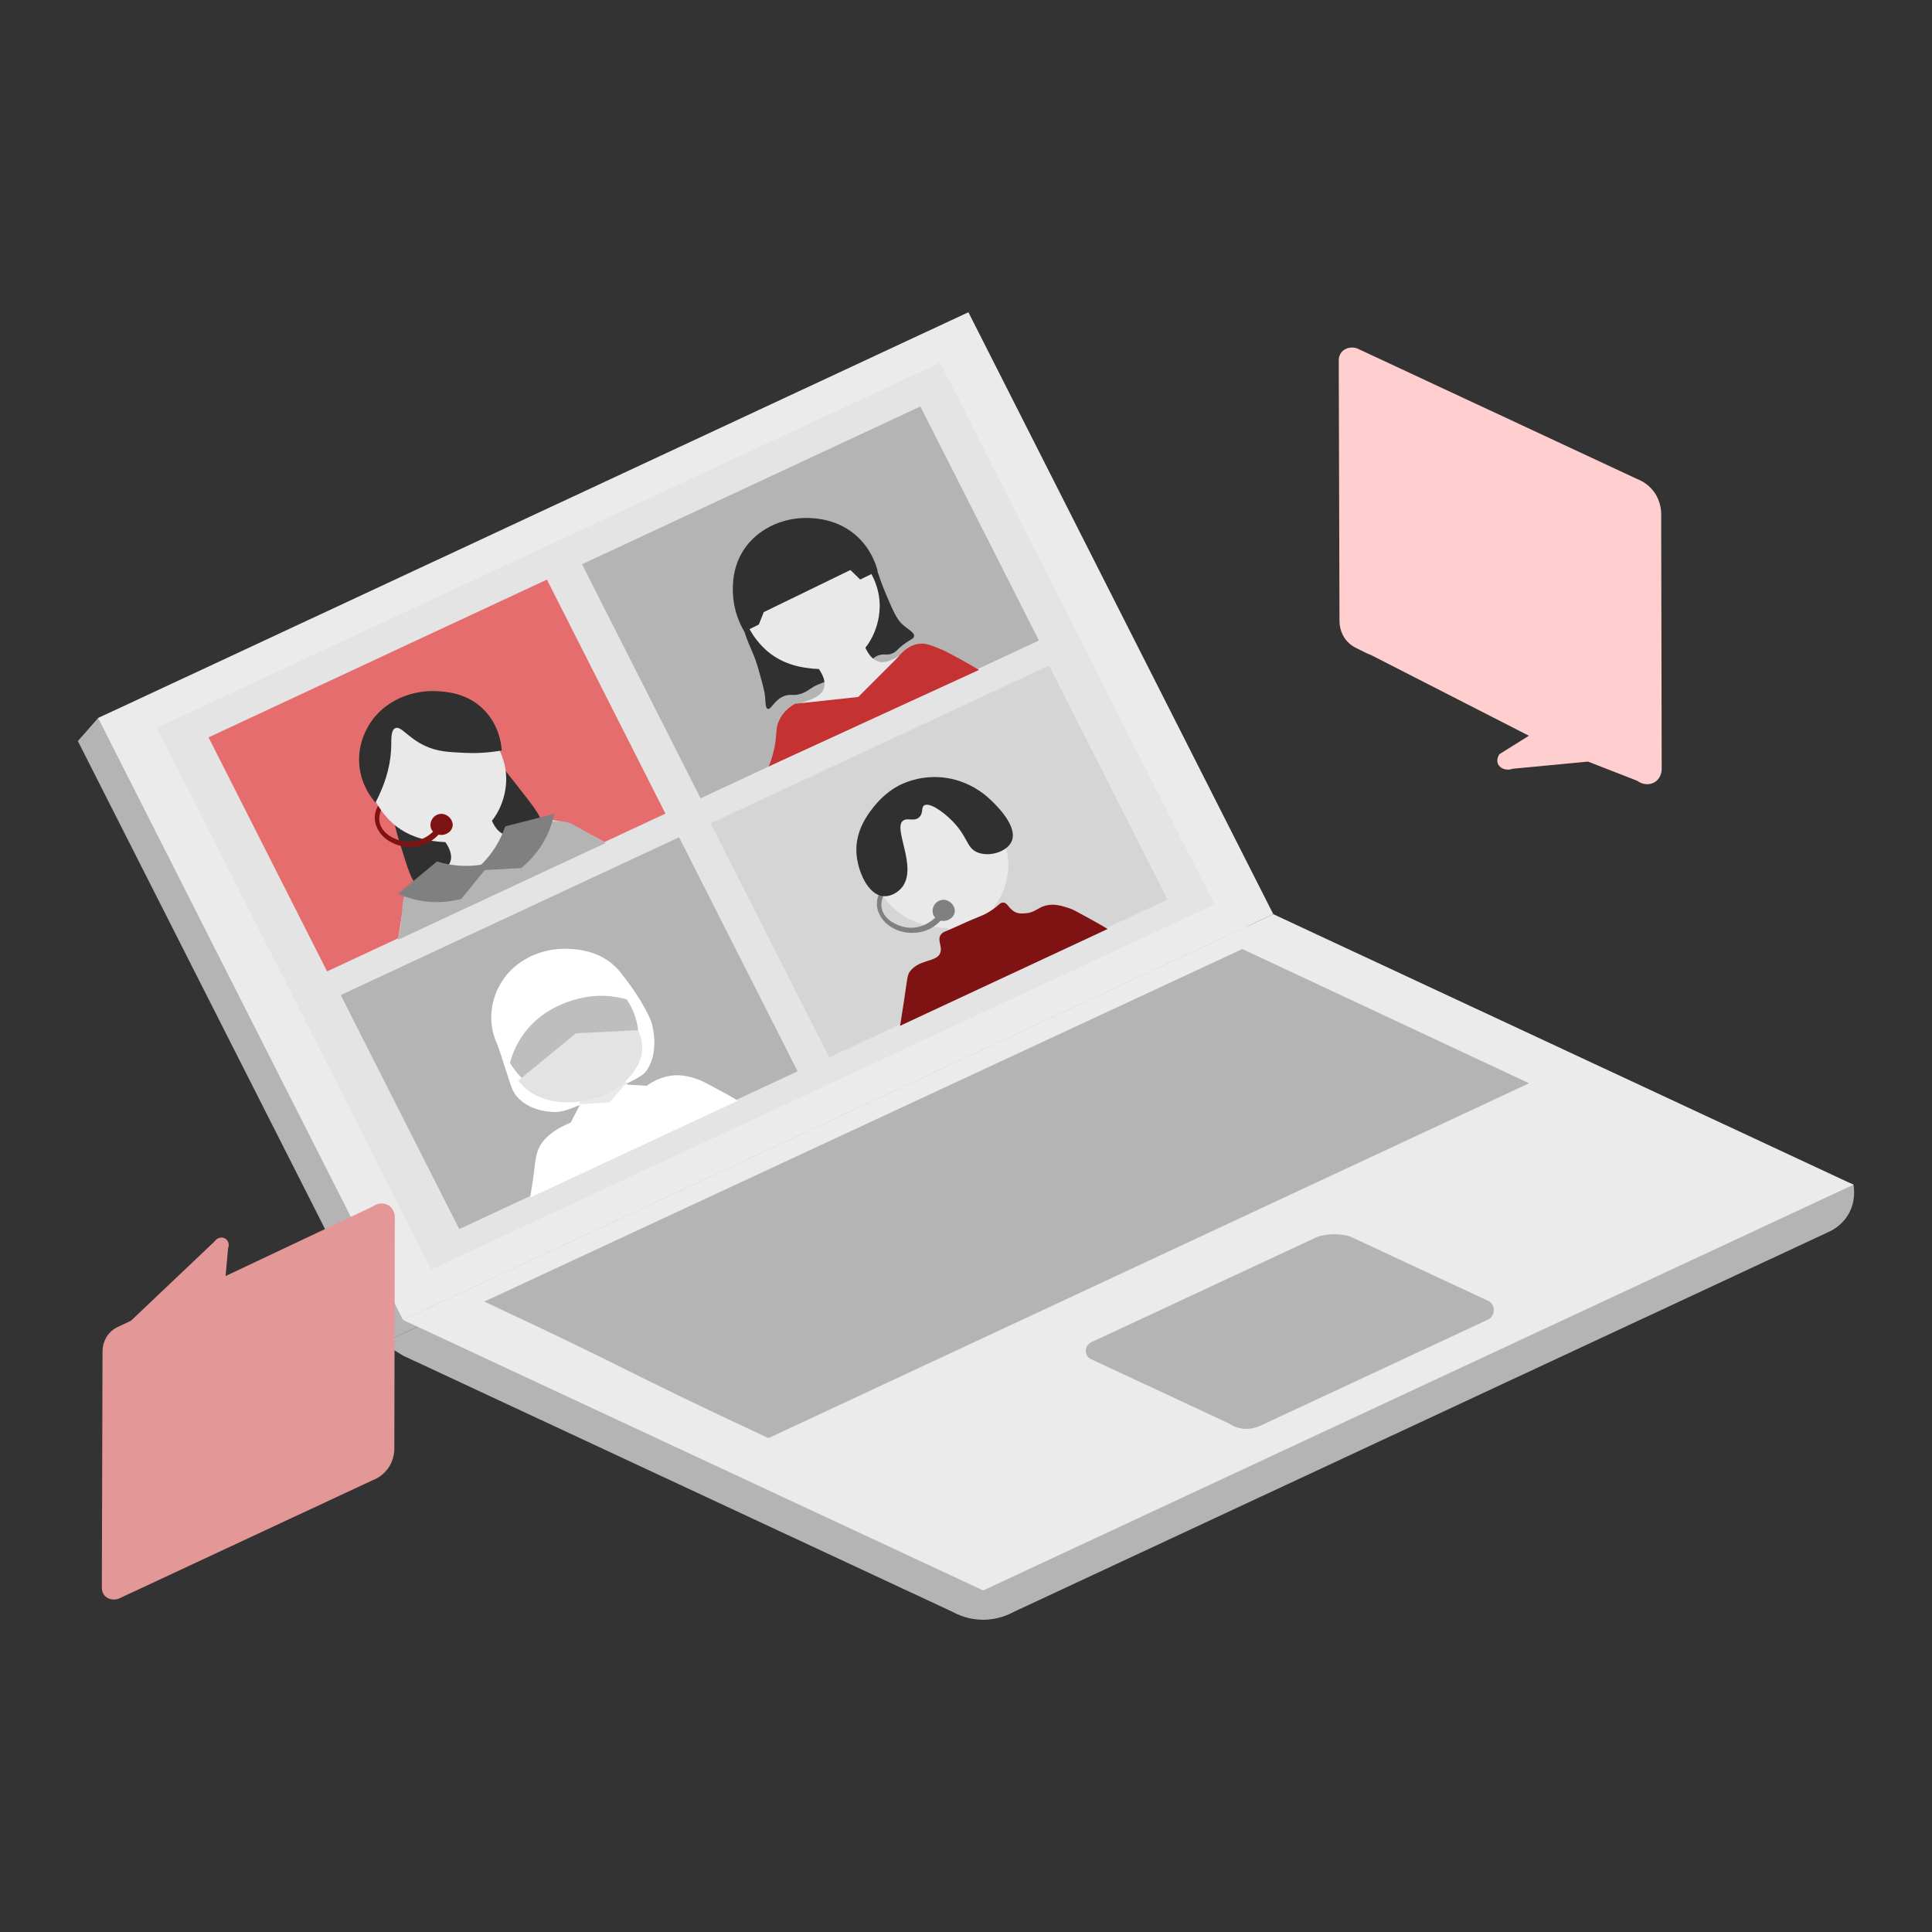 <?xml version="1.0" encoding="utf-8"?>
<!-- Generator: Adobe Illustrator 26.3.1, SVG Export Plug-In . SVG Version: 6.00 Build 0)  -->
<svg version="1.1" xmlns="http://www.w3.org/2000/svg" xmlns:xlink="http://www.w3.org/1999/xlink" x="0px" y="0px"
	 viewBox="0 0 280 280" style="enable-background:new 0 0 280 280;" xml:space="preserve">
<rect x="0" y="0" width="280" height="280" fill="#333333" stroke="none"/>
<style type="text/css">
	.st0{fill:#F5F5F5;}
	.st1{fill:#FFDED2;}
	.st2{fill:#C1E5D2;}
	.st3{fill:#FFE2BB;}
	.st4{fill:#BDCBE0;}
	.st5{fill:none;}
	.st6{fill:#F43B3B;}
	.st7{fill:#FFFFFF;}
	.st8{fill:#232323;}
	.st9{clip-path:url(#SVGID_00000129179332205842504760000013859528680607186072_);}
	.st10{fill:#231815;}
	.st11{fill:#FFFFFF;stroke:#F33B3B;stroke-width:2;stroke-linecap:round;stroke-linejoin:round;stroke-miterlimit:10;}
	.st12{fill:#4D5357;}
	.st13{fill:none;stroke:#000000;stroke-miterlimit:10;}
	.st14{fill:#343432;}
	.st15{fill:none;stroke:#343432;stroke-width:2;stroke-linecap:round;stroke-linejoin:round;stroke-miterlimit:10;}
	.st16{fill:#3E3A39;}
	.st17{fill:#F13B3B;}
	.st18{fill:#F56423;}
	.st19{fill:#0DBF84;}
	.st20{fill:#FFBE08;}
	.st21{fill:#3A67BF;}
	.st22{fill:#C9C9C9;}
	.st23{fill:#E6E6E6;}
	.st24{fill:#D64816;}
	.st25{fill:#FAAD86;}
	.st26{fill:#DADADA;}
	.st27{fill:#EFEFEF;}
	.st28{fill:#CDCDCD;}
	.st29{fill:#494949;}
	.st30{fill:#EC804F;}
	.st31{fill:#2F312E;}
	.st32{fill:#B83202;}
	.st33{fill:#ECECED;}
	.st34{fill:#B9B8B8;}
	.st35{fill:#EDEDED;}
	.st36{fill:#E3E3E2;}
	.st37{fill:#6E90CA;}
	.st38{fill:#E1E1E1;}
	.st39{fill:#0D0D0D;}
	.st40{fill:#942705;}
	.st41{fill:#0EA568;}
	.st42{fill:#82DBB0;}
	.st43{fill:#0A8952;}
	.st44{fill:#077543;}
	.st45{fill:#2C5594;}
	.st46{fill:#99B3D1;}
	.st47{fill:#1D3860;}
	.st48{fill:#2E302F;}
	.st49{fill:#CACACA;}
	.st50{fill:#B9B9B9;}
	.st51{fill:#D8D7D7;}
	.st52{fill:#DD970B;}
	.st53{fill:#F9CF85;}
	.st54{fill:#C98409;}
	.st55{fill:#DA940B;}
	.st56{fill:#FFCFCF;}
	.st57{fill:#31312E;}
	.st58{clip-path:url(#SVGID_00000072990495409109802900000001045659871497051776_);}
	.st59{fill:#EFA3A3;}
	.st60{fill:#E66D6D;}
	.st61{fill:#DBDBDB;}
	.st62{fill:#BFBFBF;}
	.st63{fill:#E4E4E4;}
	.st64{fill:#4583C3;}
	.st65{fill:#616161;}
	.st66{fill:#E5E5E5;}
	.st67{fill:#303030;}
	.st68{fill:#B6B6B6;}
	.st69{fill:#EBEBEB;}
	.st70{fill:#D28C0B;}
	.st71{fill:#BE8009;}
	.st72{fill:#7F1212;}
	.st73{clip-path:url(#SVGID_00000032618355425817167520000016990276083477318574_);}
	.st74{clip-path:url(#SVGID_00000157999238028164741490000010736148786975459460_);}
	.st75{clip-path:url(#SVGID_00000015321597973983772390000002932433050441739411_);}
	.st76{fill:#B4B4B4;}
	.st77{fill:#E39797;}
	.st78{fill:#E9E9E9;}
	.st79{fill:#808080;}
	.st80{fill:#C43232;}
	.st81{fill:#BEBEBE;}
	.st82{fill:#D5D5D5;}
	.st83{fill:#E3E3E3;}
	.st84{fill:#BBBBBB;}
	.st85{fill:#ECECEC;}
	.st86{fill:#AF2020;}
	.st87{fill:#B7B7B7;}
	.st88{fill:#D8D8D7;}
	.st89{fill:#E2E2E2;}
	.st90{fill:#102774;}
	.st91{fill:#2F302F;}
	.st92{clip-path:url(#SVGID_00000170984449296675918280000013935647163638827174_);}
	.st93{clip-path:url(#SVGID_00000121973713015274748750000000262063365457027500_);}
	.st94{clip-path:url(#SVGID_00000029749903535562415330000011043360278463317902_);}
	.st95{clip-path:url(#SVGID_00000014613268123594129340000014034420054205839489_);}
	.st96{fill:#F7F7F7;}
	.st97{fill:#F1F1F1;}
	.st98{fill:#EDA911;}
	.st99{fill:#FAC65E;}
	.st100{fill:#59CF9E;}
	.st101{fill:#D4D4D4;}
	.st102{fill:#C5C5C5;}
	.st103{fill:#D8920B;}
	.st104{fill:#FCC85E;}
	.st105{fill:#F7AF00;}
	.st106{fill:#F4CA80;}
	.st107{fill:#FFB908;}
	.st108{fill:#E7E7E7;}
	.st109{fill:#E0E0E0;}
	.st110{fill:#EFAB11;}
	.st111{fill:#FF804A;}
	.st112{fill:#CECECE;}
	.st113{fill:#C2C2C2;}
	.st114{fill:#DDDDDD;}
	.st115{fill:#A1A1A1;}
	.st116{opacity:0.44;fill:#FFDED2;}
	.st117{fill:#818181;}
	.st118{clip-path:url(#SVGID_00000029749903535562415330000011043360278463317902_);fill:#FF804A;}
	.st119{clip-path:url(#SVGID_00000029749903535562415330000011043360278463317902_);fill:#FFFFFF;}
	.st120{fill:#EAA611;}
	.st121{fill:#962705;}
	.st122{clip-path:url(#SVGID_00000029749903535562415330000011043360278463317902_);fill:#962705;}
	.st123{clip-path:url(#SVGID_00000029749903535562415330000011043360278463317902_);fill:#EDEDED;}
	.st124{fill:#838383;}
	.st125{fill:none;stroke:#EB651D;stroke-miterlimit:10;}
	.st126{fill:#B33202;}
	.st127{clip-path:url(#SVGID_00000029749903535562415330000011043360278463317902_);fill:#077543;}
	.st128{clip-path:url(#SVGID_00000029749903535562415330000011043360278463317902_);fill:#0A8952;}
	.st129{clip-path:url(#SVGID_00000029749903535562415330000011043360278463317902_);fill:#0EA568;}
	.st130{clip-path:url(#SVGID_00000029749903535562415330000011043360278463317902_);fill:#0DBF84;}
	.st131{clip-path:url(#SVGID_00000029749903535562415330000011043360278463317902_);fill:#59D1A0;}
	.st132{clip-path:url(#SVGID_00000029749903535562415330000011043360278463317902_);fill:#82DBB0;}
	.st133{clip-path:url(#SVGID_00000029749903535562415330000011043360278463317902_);fill:#C1E5D2;}
	.st134{fill:#30312E;}
	.st135{fill:#616060;}
	.st136{fill:#B4B3B2;}
	.st137{fill:none;stroke:#343432;stroke-miterlimit:10;}
	.st138{clip-path:url(#SVGID_00000029749903535562415330000011043360278463317902_);fill:#DD970B;}
	.st139{fill:#102744;}
	.st140{clip-path:url(#SVGID_00000029749903535562415330000011043360278463317902_);fill:#FFDED2;}
	.st141{clip-path:url(#SVGID_00000029749903535562415330000011043360278463317902_);fill:#F56423;}
	.st142{fill:#C4C4C4;}
	.st143{fill:#DA2834;}
	.st144{fill:none;stroke:#DA6D6D;stroke-miterlimit:10;}
	.st145{fill:#7D000E;}
	.st146{fill:#EFAB12;}
	.st147{fill:#91ABC9;}
	.st148{fill:#DEDEDE;}
	.st149{fill:#2C558C;}
	.st150{fill:#E8A411;}
	.st151{fill:#F2C880;}
	.st152{fill:#FAFAFA;}
	.st153{clip-path:url(#SVGID_00000015346288343281946320000014624697835143654586_);}
	.st154{fill:#FFFFFF;stroke:#3E3A39;stroke-width:3;stroke-linecap:round;stroke-linejoin:round;stroke-miterlimit:10;}
	.st155{fill:#D1D1D1;}
	.st156{fill:#AC2020;}
	.st157{fill:#92ACCA;}
	.st158{fill:#BEE2CF;}
	.st159{fill:#C4C3C3;}
	.st160{fill:#9E9E9E;}
	.st161{fill:#B5B4B4;}
	.st162{fill:#D4D3D2;}
	.st163{fill:#E9E8E8;}
	.st164{fill:#78171C;}
	.st165{fill:#F5AD00;}
	.st166{fill:#F5C15E;}
	.st167{fill:#D6900B;}
	.st168{fill:#FFB708;}
	.st169{fill:#C3C3C3;}
	.st170{fill:#DFDFDF;}
	.st171{fill:#4587C7;}
	.st172{fill:#E8E8E8;}
	.st173{fill:#DEDDDD;}
	.st174{fill:#E73B3B;}
	.st175{fill:#D9D9D9;}
	.st176{fill:#BABABA;}
	.st177{clip-path:url(#SVGID_00000056406775001460416900000005305449314263540356_);}
	.st178{clip-path:url(#SVGID_00000065059798925237773140000007026086286020684713_);}
	.st179{clip-path:url(#SVGID_00000056406775001460416900000005305449314263540356_);fill:#FF804A;}
	.st180{clip-path:url(#SVGID_00000056406775001460416900000005305449314263540356_);fill:#FFFFFF;}
	.st181{clip-path:url(#SVGID_00000056406775001460416900000005305449314263540356_);fill:#962705;}
	.st182{clip-path:url(#SVGID_00000056406775001460416900000005305449314263540356_);fill:#EDEDED;}
	.st183{clip-path:url(#SVGID_00000056406775001460416900000005305449314263540356_);fill:#077543;}
	.st184{clip-path:url(#SVGID_00000056406775001460416900000005305449314263540356_);fill:#0A8952;}
	.st185{clip-path:url(#SVGID_00000056406775001460416900000005305449314263540356_);fill:#0EA568;}
	.st186{clip-path:url(#SVGID_00000056406775001460416900000005305449314263540356_);fill:#0DBF84;}
	.st187{clip-path:url(#SVGID_00000056406775001460416900000005305449314263540356_);fill:#59D1A0;}
	.st188{clip-path:url(#SVGID_00000056406775001460416900000005305449314263540356_);fill:#82DBB0;}
	.st189{clip-path:url(#SVGID_00000056406775001460416900000005305449314263540356_);fill:#C1E5D2;}
	.st190{clip-path:url(#SVGID_00000056406775001460416900000005305449314263540356_);fill:#DD970B;}
	.st191{clip-path:url(#SVGID_00000056406775001460416900000005305449314263540356_);fill:#FFDED2;}
	.st192{clip-path:url(#SVGID_00000056406775001460416900000005305449314263540356_);fill:#F56423;}
	.st193{clip-path:url(#SVGID_00000088113321284309889940000011503116388520662946_);}
	.st194{fill:none;stroke:#C8E600;stroke-width:2;stroke-miterlimit:10;}
	.st195{fill:none;stroke:#C8E600;stroke-width:4;stroke-miterlimit:10;}
	.st196{fill:#C8E600;}
	.st197{fill:none;stroke:#3D71F1;stroke-width:2;stroke-miterlimit:10;}
	.st198{fill:#E52828;}
	.st199{fill:#C13232;}
	.st200{fill:#E36D6D;}
	.st201{fill:#ECA0A0;}
	.st202{fill:#F26423;}
	.st203{fill:#EF5100;}
	.st204{fill:#D34816;}
	.st205{fill:#B53202;}
	.st206{fill:#F7AA83;}
	.st207{fill:#FFDBCF;}
	.st208{fill:#FFBB08;}
	.st209{fill:#F9B100;}
	.st210{fill:#00AF69;}
	.st211{fill:#0A8652;}
	.st212{fill:#59D1A0;}
	.st213{fill:#3A67BE;}
	.st214{fill:#1D5EB9;}
	.st215{fill:#96B0CE;}
	.st216{fill:#BAC8DD;}
	.st217{fill:#848484;}
	.st218{fill:#EAEAEA;}
	.st219{fill:#F2F2F2;}
	.st220{fill:#F9F9F9;}
	.st221{fill:#F4F4F4;}
	.st222{fill:none;stroke:#000000;stroke-width:4;stroke-linecap:round;stroke-linejoin:round;stroke-miterlimit:10;}
	.st223{fill:none;stroke:#000000;stroke-width:4;stroke-linecap:round;stroke-linejoin:round;}
	.st224{fill:none;stroke:#000000;stroke-width:4;stroke-linejoin:round;stroke-miterlimit:10;}
	.st225{fill:none;stroke:#FFFFFF;stroke-width:3;stroke-miterlimit:10;}
	.st226{fill:#3D71F1;}
</style>
<g id="背景">
</g>
<g id="デザイン_x5F_テキストなど">
</g>
<g id="SVG">
	<g>
		<g>
			<g>
				<path class="st76" d="M181.597,135.832c-14.729-29.079-29.458-58.157-44.187-87.236C96.347,67.083,55.285,85.571,14.221,104.059
					c-0.979,1.114-1.958,2.228-2.936,3.343c14.729,29.079,29.458,58.157,44.187,87.236
					C97.514,175.036,139.556,155.434,181.597,135.832z"/>
			</g>
			<path class="st69" d="M184.534,132.489c-14.729-29.079-29.458-58.157-44.187-87.236C98.305,64.855,56.263,84.457,14.221,104.059
				c14.729,29.079,29.458,58.157,44.187,87.236C100.45,171.693,142.492,152.091,184.534,132.489z"/>
			<path class="st63" d="M176.012,131.068c-13.256-26.171-26.512-52.342-39.768-78.513C98.406,70.197,60.569,87.838,22.731,105.48
				c13.256,26.171,26.512,52.342,39.768,78.513C100.337,166.351,138.175,148.709,176.012,131.068z"/>
			<g>
				<path class="st76" d="M115.596,155.263c-5.727-11.306-11.453-22.612-17.18-33.917c-16.346,7.621-32.692,15.243-49.038,22.864
					c5.727,11.306,11.453,22.612,17.18,33.917C82.904,170.506,99.25,162.884,115.596,155.263z"/>
			</g>
			<path class="st7" d="M89.273,140.203c2.071,2.354,3.392,4.467,4.223,5.99c0.655,1.2,0.834,1.718,0.921,1.995
				c0.083,0.264,1.205,4.01-0.614,6.83c-0.504,0.782-1.012,1.147-5.693,3.308c-5.803,2.678-6.719,2.899-7.967,2.832
				c-0.599-0.032-3.456-0.186-5.219-2.226c-0.66-0.764-0.832-1.405-1.535-3.607c-0.433-1.357-1.105-3.42-1.996-6.001
				C77.353,146.284,83.313,143.244,89.273,140.203z"/>
			<g>
				<path class="st76" d="M150.569,92.827c-5.727-11.306-11.453-22.612-17.18-33.917c-16.346,7.621-32.692,15.243-49.038,22.864
					c5.727,11.306,11.453,22.612,17.18,33.917C117.878,108.07,134.223,100.448,150.569,92.827z"/>
			</g>
			<path class="st67" d="M126.774,81.475c0.547,1.944,1.154,3.53,1.655,4.703c1.023,2.397,1.534,3.596,2.426,4.376
				c0.817,0.715,1.697,1.107,1.617,1.665c-0.054,0.374-0.48,0.403-1.522,1.189c-1.011,0.763-0.986,1.021-1.617,1.284
				c-0.79,0.33-1.049,0.017-1.855,0.238c-1.068,0.292-1.221,1.007-2.283,1.807c-0.443,0.333-0.534,0.298-3.234,1.237
				c-2.31,0.803-3.476,1.211-3.995,1.522c-0.834,0.499-1.167,0.854-2.045,1.094c-1.077,0.295-1.306-0.039-2.14,0.238
				c-1.549,0.514-2.013,2.079-2.521,1.903c-0.334-0.116-0.302-0.855-0.381-1.76c-0.069-0.805-0.363-1.852-0.951-3.947
				c-0.686-2.446-1.129-2.724-2.045-5.47c-0.5-1.5-0.814-2.752-0.999-3.567C113.513,85.815,120.143,83.645,126.774,81.475z"/>
			<g>
				<path class="st76" d="M181.597,135.832c29.007,11.954,58.013,23.908,87.02,35.861c0.089,0.494,0.391,2.502-0.846,4.472
					c-0.954,1.521-2.302,2.186-2.837,2.416c-39.336,18.341-78.672,36.681-118.008,55.022c-0.729,0.403-2.368,1.178-4.576,1.143
					c-2.013-0.032-3.512-0.722-4.238-1.117c-26.568-12.388-53.136-24.775-79.704-37.162c-0.979-0.61-1.958-1.219-2.936-1.829
					C97.514,175.036,139.556,155.434,181.597,135.832z"/>
			</g>
			<path class="st69" d="M184.534,132.489c28.028,13.068,56.056,26.136,84.084,39.204c-42.042,19.602-84.084,39.204-126.126,58.806
				c-28.028-13.068-56.056-26.136-84.084-39.204C100.45,171.693,142.492,152.091,184.534,132.489z"/>
			<g>
				<path class="st76" d="M180.048,137.543c13.854,6.484,27.708,12.968,41.562,19.452c-36.747,17.143-73.494,34.285-110.242,51.427
					c-22.422-10.454-18.76-9.331-41.182-19.786C106.807,171.605,143.427,154.574,180.048,137.543z"/>
			</g>
			<g>
				<path class="st76" d="M193.282,178.868c1.001-0.012,1.822,0.165,2.382,0.331c6.727,3.137,13.454,6.273,20.182,9.41
					c0.475,0.335,0.724,0.909,0.642,1.481c-0.08,0.555-0.458,1.026-0.986,1.225c-10.862,5.064-21.724,10.129-32.587,15.193
					c-0.429,0.223-1.743,0.832-3.317,0.452c-0.632-0.152-1.123-0.42-1.464-0.651c-6.727-3.137-13.455-6.273-20.182-9.41
					c-0.413-0.289-0.637-0.781-0.581-1.279c0.085-0.758,0.766-1.083,0.8-1.098c10.915-5.089,21.829-10.178,32.744-15.267
					C191.47,179.078,192.284,178.881,193.282,178.868z"/>
			</g>
			<g>
				<path class="st77" d="M56.141,212.936c1.043-1.362,1.028-2.841,1.009-3.269c0.023-11.103,0.046-22.206,0.068-33.31
					c-0.002-0.107-0.036-1.056-0.812-1.602c-0.687-0.483-1.666-0.447-2.405,0.111c-7.103,3.356-14.206,6.712-21.309,10.068
					c0.121-1.339,0.241-2.678,0.362-4.018c0.218-0.516,0.051-1.098-0.36-1.381c-0.488-0.336-1.237-0.191-1.598,0.385
					c-4.038,3.83-8.076,7.661-12.114,11.491c-0.662,0.313-1.324,0.626-1.986,0.938c-0.327,0.162-0.783,0.444-1.196,0.922
					c-0.899,1.042-0.943,2.266-0.941,2.652c-0.033,11.396-0.065,22.792-0.098,34.189c0,0.183,0.024,0.685,0.382,1.111
					c0.446,0.53,1.229,0.728,1.986,0.501c12.285-5.729,24.569-11.458,36.854-17.187C54.427,214.369,55.376,213.934,56.141,212.936z"
					/>
			</g>
			<g>
				<path class="st60" d="M96.441,117.917c-5.727-11.306-11.453-22.612-17.18-33.917c-16.346,7.621-32.692,15.243-49.038,22.864
					c5.727,11.306,11.453,22.612,17.18,33.917C63.749,133.159,80.095,125.538,96.441,117.917z"/>
			</g>
			<path class="st67" d="M72.38,110.641c0.144,0.1,0.108,0.089,2.263,2.829c3.144,3.998,4.076,5.111,3.791,6.451
				c-0.156,0.733-0.599,1.172-1.302,1.867c-1.456,1.442-2.501,1.238-5.432,2.66c-2.228,1.08-1.988,1.374-3.508,1.867
				c-1.843,0.598-2.351,0.217-4.074,0.905c-1.89,0.755-2.2,1.582-3.056,1.415c-0.893-0.175-1.47-1.255-2.264-3.735
				c-1.361-4.256-2.042-6.383-1.698-7.866C58.428,111.319,68.371,107.85,72.38,110.641z"/>
			<path class="st78" d="M70.854,117.768c0.661,2.243,1.574,2.954,2.288,3.187c2.14,0.698,3.924-2.429,7.355-2.043
				c0.687,0.077,1.466,0.406,3.024,1.062c1.838,0.775,3.276,1.594,4.246,2.199c-10.029,4.676-20.058,9.352-30.087,14.028
				c0.118-0.76,0.292-1.878,0.507-3.233c0.352-2.218,0.529-3.33,0.572-3.432c1.268-3.01,5.835-2.434,6.538-4.74
				c0.2-0.656,0.161-1.788-1.471-3.678c2.533-1.362,5.067-2.724,7.6-4.086C71.235,117.278,71.045,117.523,70.854,117.768z"/>
			<path class="st78" d="M71.847,107.755c0.397,0.62,1.495,2.492,1.518,5.059c0.026,2.944-1.366,6.427-4.408,8.166
				c-2.555,1.461-5.17,1.06-6.432,0.867c-0.867-0.133-3.127-0.508-5.275-2.24c-0.506-0.408-4.198-3.492-3.975-8.527
				c0.021-0.473,0.308-5.273,4.047-7.66C62.097,100.371,69.081,103.443,71.847,107.755z"/>
			<path class="st67" d="M57.506,101.386c0.528-0.275,2.686-1.344,5.658-1.221c1.293,0.053,4.471,0.185,6.955,2.692
				c2.206,2.227,2.535,4.984,2.604,5.907c-2.209,0.388-4.075,0.41-5.418,0.346c-2.375-0.114-3.938-0.189-5.712-1.018
				c-2.522-1.178-3.486-2.953-4.318-2.556c-0.639,0.305-0.553,1.583-0.576,2.651c-0.043,1.952-0.484,4.709-2.285,8.131
				c-0.598-0.685-2.02-2.505-2.318-5.235c-0.376-3.439,1.288-5.949,1.837-6.7C55.243,102.588,56.821,101.743,57.506,101.386z"/>
			<g>
				<path class="st76" d="M61.912,127.721c-1.999,0.398-2.793,1.214-3.153,1.816c-0.474,0.792-0.369,1.496-0.572,3.432
					c-0.147,1.405-0.359,2.529-0.507,3.233c10.029-4.676,20.058-9.352,30.087-14.028c-0.819-0.491-1.679-0.984-2.58-1.473
					c-1.879-1.021-2.198-1.333-2.976-1.526c-1.314-0.327-2.425-0.127-3.129,0c-1.363,0.246-2.402,0.757-3.052,1.145
					c-1.924,1.927-3.847,3.853-5.771,5.78C67.477,126.639,64.694,127.18,61.912,127.721z"/>
			</g>
			<path class="st79" d="M73.219,119.765c-0.305,0.896-0.794,2.044-1.595,3.259c-0.964,1.462-2.03,2.488-2.843,3.158
				c2.251-0.126,4.501-0.252,6.752-0.377c1.025-0.835,2.569-2.326,3.695-4.628c0.587-1.2,0.913-2.32,1.101-3.23
				C77.959,118.552,75.589,119.158,73.219,119.765z"/>
			<path class="st79" d="M63.33,124.85c0.904,0.28,2.12,0.559,3.574,0.625c1.749,0.079,3.206-0.179,4.225-0.444
				c-1.425,1.747-2.849,3.494-4.274,5.241c-1.278,0.339-3.392,0.711-5.916,0.269c-1.316-0.23-2.413-0.625-3.26-1.008
				C59.563,127.971,61.447,126.41,63.33,124.85z"/>
			<g>
				<path class="st72" d="M55.225,117.423c-0.168,0.408-0.357,1.059-0.202,1.784c0.369,1.724,2.425,2.655,3.903,2.777
					c1.893,0.157,3.778-0.932,4.904-2.752c0.209,0.167,0.417,0.334,0.626,0.5c-0.225,0.416-1.121,1.96-3.053,2.677
					c-0.181,0.067-2.395,0.85-4.579-0.275c-0.416-0.214-1.379-0.726-2.002-1.827c-0.159-0.281-0.464-0.835-0.503-1.621
					c-0.045-0.923,0.304-1.618,0.475-1.912C54.938,116.991,55.082,117.207,55.225,117.423z"/>
			</g>
			<g>
				<path class="st72" d="M63.017,118.272c0.052-0.041,0.57-0.432,1.239-0.299c0.783,0.155,1.504,0.976,1.325,1.837
					c-0.153,0.733-0.888,1.163-1.538,1.196c-0.511,0.026-1.179-0.182-1.495-0.769C62.181,119.56,62.461,118.706,63.017,118.272z"/>
			</g>
			<path class="st78" d="M124.982,92.678c0.661,2.243,1.574,2.954,2.288,3.187c2.14,0.698,3.924-2.429,7.355-2.043
				c0.687,0.077,1.466,0.406,3.024,1.062c1.839,0.775,3.276,1.594,4.246,2.199c-10.029,4.676-20.058,9.352-30.087,14.028
				c0.118-0.76,0.292-1.878,0.507-3.233c0.352-2.218,0.529-3.33,0.572-3.432c1.268-3.01,5.835-2.434,6.538-4.74
				c0.2-0.656,0.161-1.788-1.471-3.678c2.533-1.362,5.067-2.724,7.6-4.086C125.364,92.188,125.173,92.433,124.982,92.678z"/>
			<path class="st78" d="M125.975,82.666c0.397,0.62,1.495,2.492,1.518,5.059c0.026,2.944-1.366,6.427-4.408,8.166
				c-2.555,1.461-5.17,1.06-6.432,0.867c-0.867-0.133-3.127-0.508-5.275-2.24c-0.506-0.408-4.198-3.492-3.975-8.527
				c0.021-0.473,0.308-5.273,4.047-7.66C116.225,75.281,123.209,78.353,125.975,82.666z"/>
			<path class="st67" d="M111.634,76.296c0.528-0.275,2.685-1.344,5.658-1.221c1.124,0.046,4.286,0.227,6.955,2.692
				c1.959,1.81,2.676,3.949,2.945,4.987c-0.84,0.412-1.68,0.824-2.521,1.237c-0.476-0.46-0.951-0.92-1.427-1.379
				c-4.184,2.033-8.368,4.066-12.551,6.099c-0.239,0.599-0.479,1.197-0.718,1.796c-0.698,0.349-1.395,0.698-2.093,1.046
				c-0.616-1.043-1.557-2.985-1.659-5.559c-0.044-1.108-0.123-4.016,1.837-6.7C109.371,77.498,110.949,76.653,111.634,76.296z"/>
			<g>
				<path class="st80" d="M115.178,102.007c-1.395,0.851-1.997,1.774-2.29,2.44c-0.462,1.05-0.302,1.788-0.572,3.432
					c-0.228,1.385-0.608,2.483-0.899,3.203c10.16-4.666,20.319-9.333,30.479-13.999c-0.819-0.491-1.679-0.984-2.58-1.473
					c-1.906-1.035-2.462-1.317-2.976-1.526c-1.434-0.584-2.152-0.876-3.025-0.797c-1.541,0.14-2.63,1.277-3.156,1.942
					c-1.924,1.927-3.847,3.854-5.771,5.78C121.317,101.342,118.247,101.674,115.178,102.007z"/>
			</g>
			<path class="st78" d="M90.009,155.114c0.661,2.243,1.574,2.954,2.288,3.187c2.14,0.698,3.924-2.43,7.355-2.043
				c0.687,0.077,1.466,0.406,3.024,1.062c1.838,0.775,3.276,1.594,4.246,2.199c-10.029,4.676-20.058,9.352-30.087,14.028
				c0.118-0.76,0.292-1.878,0.507-3.233c0.352-2.218,0.529-3.33,0.572-3.432c1.268-3.01,5.835-2.434,6.538-4.74
				c0.2-0.656,0.161-1.788-1.471-3.678c2.533-1.362,5.067-2.724,7.6-4.086C90.39,154.624,90.199,154.869,90.009,155.114z"/>
			<path class="st81" d="M91.001,145.101c0.397,0.62,1.495,2.492,1.518,5.059c0.026,2.944-1.366,6.427-4.408,8.166
				c-2.555,1.461-5.17,1.06-6.432,0.867c-0.867-0.133-3.127-0.508-5.275-2.24c-0.506-0.408-4.198-3.492-3.975-8.527
				c0.021-0.473,0.308-5.273,4.047-7.66C81.251,137.717,88.236,140.789,91.001,145.101z"/>
			<g>
				<path class="st7" d="M76.66,138.732c0.528-0.275,2.686-1.344,5.658-1.221c1.152,0.048,4.45,0.172,6.955,2.692
					c1.088,1.095,1.655,2.266,1.949,3.017c0.262,0.661,0.524,1.322,0.787,1.983c-2.453-0.893-4.51-0.932-5.713-0.861
					c-0.691,0.04-6.828,0.499-10.464,5.589c-1.127,1.579-1.664,3.112-1.933,4.105c-0.468-0.487-1.077-1.221-1.602-2.222
					c-0.369-0.704-0.884-1.893-1.047-3.384c-0.376-3.439,1.288-5.949,1.837-6.7C74.397,139.934,75.976,139.089,76.66,138.732z"/>
			</g>
			<g>
				<path class="st7" d="M82.709,162.693c-3.373,1.396-4.427,3.037-4.795,4.189c-0.136,0.425-0.285,0.696-0.572,3.432
					c-0.147,1.405-0.359,2.529-0.507,3.233c10.029-4.676,20.058-9.352,30.087-14.028c-0.819-0.491-1.679-0.984-2.58-1.473
					c-2.124-1.153-2.575-1.378-2.976-1.526c-0.787-0.292-1.934-0.717-3.358-0.685c-1.954,0.044-3.456,0.925-4.279,1.524
					c-1.049-0.064-2.098-0.128-3.148-0.192c-0.742,0.87-1.484,1.74-2.226,2.609c-1.423,0.083-2.845,0.167-4.268,0.25
					C83.627,160.915,83.168,161.804,82.709,162.693z"/>
			</g>
			<path class="st82" d="M169.21,130.376c-5.727-11.306-11.453-22.612-17.18-33.917c-16.346,7.621-32.692,15.243-49.038,22.864
				c5.727,11.306,11.453,22.612,17.18,33.917C136.518,145.619,152.864,137.998,169.21,130.376z"/>
			<path class="st78" d="M143.623,130.228c0.661,2.243,1.574,2.954,2.288,3.187c2.14,0.698,3.924-2.43,7.355-2.043
				c0.687,0.077,1.466,0.406,3.024,1.062c1.839,0.775,3.276,1.594,4.246,2.199c-10.029,4.676-20.058,9.352-30.087,14.028
				c0.118-0.76,0.292-1.878,0.507-3.233c0.352-2.218,0.529-3.33,0.572-3.432c1.268-3.01,5.835-2.434,6.538-4.74
				c0.2-0.656,0.161-1.788-1.471-3.678c2.533-1.362,5.067-2.724,7.6-4.086C144.004,129.737,143.813,129.982,143.623,130.228z"/>
			<path class="st78" d="M144.615,120.215c0.397,0.62,1.495,2.492,1.518,5.059c0.026,2.944-1.366,6.427-4.408,8.166
				c-2.555,1.461-5.17,1.06-6.432,0.867c-0.867-0.133-3.127-0.508-5.275-2.24c-0.506-0.408-4.198-3.492-3.975-8.527
				c0.021-0.473,0.308-5.273,4.047-7.66C134.865,112.83,141.85,115.902,144.615,120.215z"/>
			<g>
				<path class="st72" d="M136.359,135.444c-0.566,0.785,0.192,1.617-0.05,2.53c-0.409,1.538-3.028,0.949-4.42,2.804
					c-0.401,0.535-0.356,0.813-0.933,4.65c-0.209,1.389-0.39,2.516-0.507,3.233c10.029-4.676,20.058-9.352,30.087-14.028
					c-0.819-0.491-1.679-0.984-2.58-1.473c-2.095-1.138-2.432-1.349-2.976-1.526c-1.098-0.357-2.193-0.714-3.439-0.387
					c-1.228,0.322-1.559,1.035-2.971,1.12c-0.516,0.031-0.964,0.058-1.45-0.182c-0.894-0.442-1.108-1.388-1.741-1.384
					c-0.268,0.002-0.485,0.172-0.625,0.312c-0.351,0.309-0.89,0.741-1.607,1.161c-0.421,0.246-0.697,0.367-2.099,0.938
					c-1.246,0.507-2.451,1.111-3.693,1.626C136.813,135.062,136.564,135.158,136.359,135.444z"/>
			</g>
			<path class="st79" d="M127.994,129.883c-0.168,0.408-0.357,1.059-0.202,1.784c0.369,1.724,2.425,2.655,3.903,2.777
				c1.893,0.157,3.778-0.932,4.904-2.752c0.208,0.167,0.417,0.334,0.626,0.5c-0.225,0.416-1.121,1.96-3.053,2.677
				c-0.181,0.067-2.395,0.85-4.579-0.275c-0.416-0.214-1.379-0.726-2.002-1.827c-0.159-0.281-0.464-0.835-0.503-1.621
				c-0.045-0.923,0.304-1.618,0.475-1.912C127.707,129.451,127.85,129.667,127.994,129.883z"/>
			<path class="st79" d="M135.785,130.731c0.052-0.041,0.57-0.432,1.239-0.299c0.783,0.155,1.504,0.976,1.325,1.837
				c-0.153,0.733-0.888,1.163-1.538,1.196c-0.511,0.026-1.179-0.182-1.495-0.769C134.949,132.019,135.229,131.165,135.785,130.731z"
				/>
			<path class="st67" d="M130.274,113.846c0.528-0.275,2.686-1.344,5.658-1.222c3.67,0.152,6.161,2.036,6.955,2.692
				c0.314,0.26,4.934,4.149,3.69,6.698c-0.717,1.469-3.252,2.227-4.944,1.508c-1.611-0.685-1.301-2.217-3.687-4.609
				c-1.421-1.424-3.315-2.667-4.022-2.179c-0.448,0.309-0.082,1.079-0.67,1.676c-0.71,0.721-1.7,0.062-2.346,0.503
				c-1.579,1.078,2.051,6.574-0.084,9.552c-0.675,0.942-1.838,1.507-2.831,1.417c-2.209-0.201-3.721-3.66-3.872-6.277
				c-0.19-3.296,1.751-5.727,2.578-6.763C128.202,114.962,129.861,114.061,130.274,113.846z"/>
			<path class="st83" d="M83.473,149.749c2.999-0.149,5.998-0.298,8.997-0.448c0.255,0.513,0.712,1.613,0.586,3.017
				c-0.122,1.365-0.73,2.295-1.126,2.885c-1.391,2.073-3.381,2.976-4.516,3.473c-0.52,0.228-3.951,1.682-7.657,0.819
				c-1.555-0.362-2.53-0.985-2.744-1.126c-0.917-0.601-1.53-1.282-1.9-1.759C77.899,154.323,80.686,152.036,83.473,149.749z"/>
		</g>
		<g>
			<path class="st56" d="M239.638,71.186c1.15,1.502,1.134,3.132,1.112,3.604c0.025,12.241,0.05,24.483,0.075,36.724
				c-0.002,0.117-0.039,1.164-0.895,1.766c-0.757,0.532-1.837,0.493-2.651-0.123c-2.379-0.928-4.758-1.856-7.136-2.783
				c-3.636,0.347-7.272,0.694-10.908,1.04c-0.932,0.343-1.866-0.051-2.146-0.719c-0.272-0.651,0.172-1.329,0.214-1.391
				c1.427-0.892,2.853-1.783,4.28-2.675c-7.637-3.904-15.273-7.809-22.91-11.713c-0.55-0.184-1.283-0.584-2.189-1.035
				c-0.36-0.179-0.863-0.49-1.318-1.017c-0.991-1.149-1.039-2.498-1.037-2.924c-0.036-12.564-0.072-25.129-0.108-37.693
				c0-0.202,0.026-0.755,0.422-1.225c0.492-0.585,1.355-0.803,2.19-0.553c13.544,6.316,27.088,12.633,40.632,18.949
				C237.748,69.606,238.795,70.086,239.638,71.186z"/>
		</g>
	</g>
</g>
<g id="json">
</g>
<g id="上から被せるデザイン">
</g>
<g id="修正点について">
</g>
<g id="サイズ_x3001_幅など">
</g>
<g id="グリッド線">
</g>
</svg>
